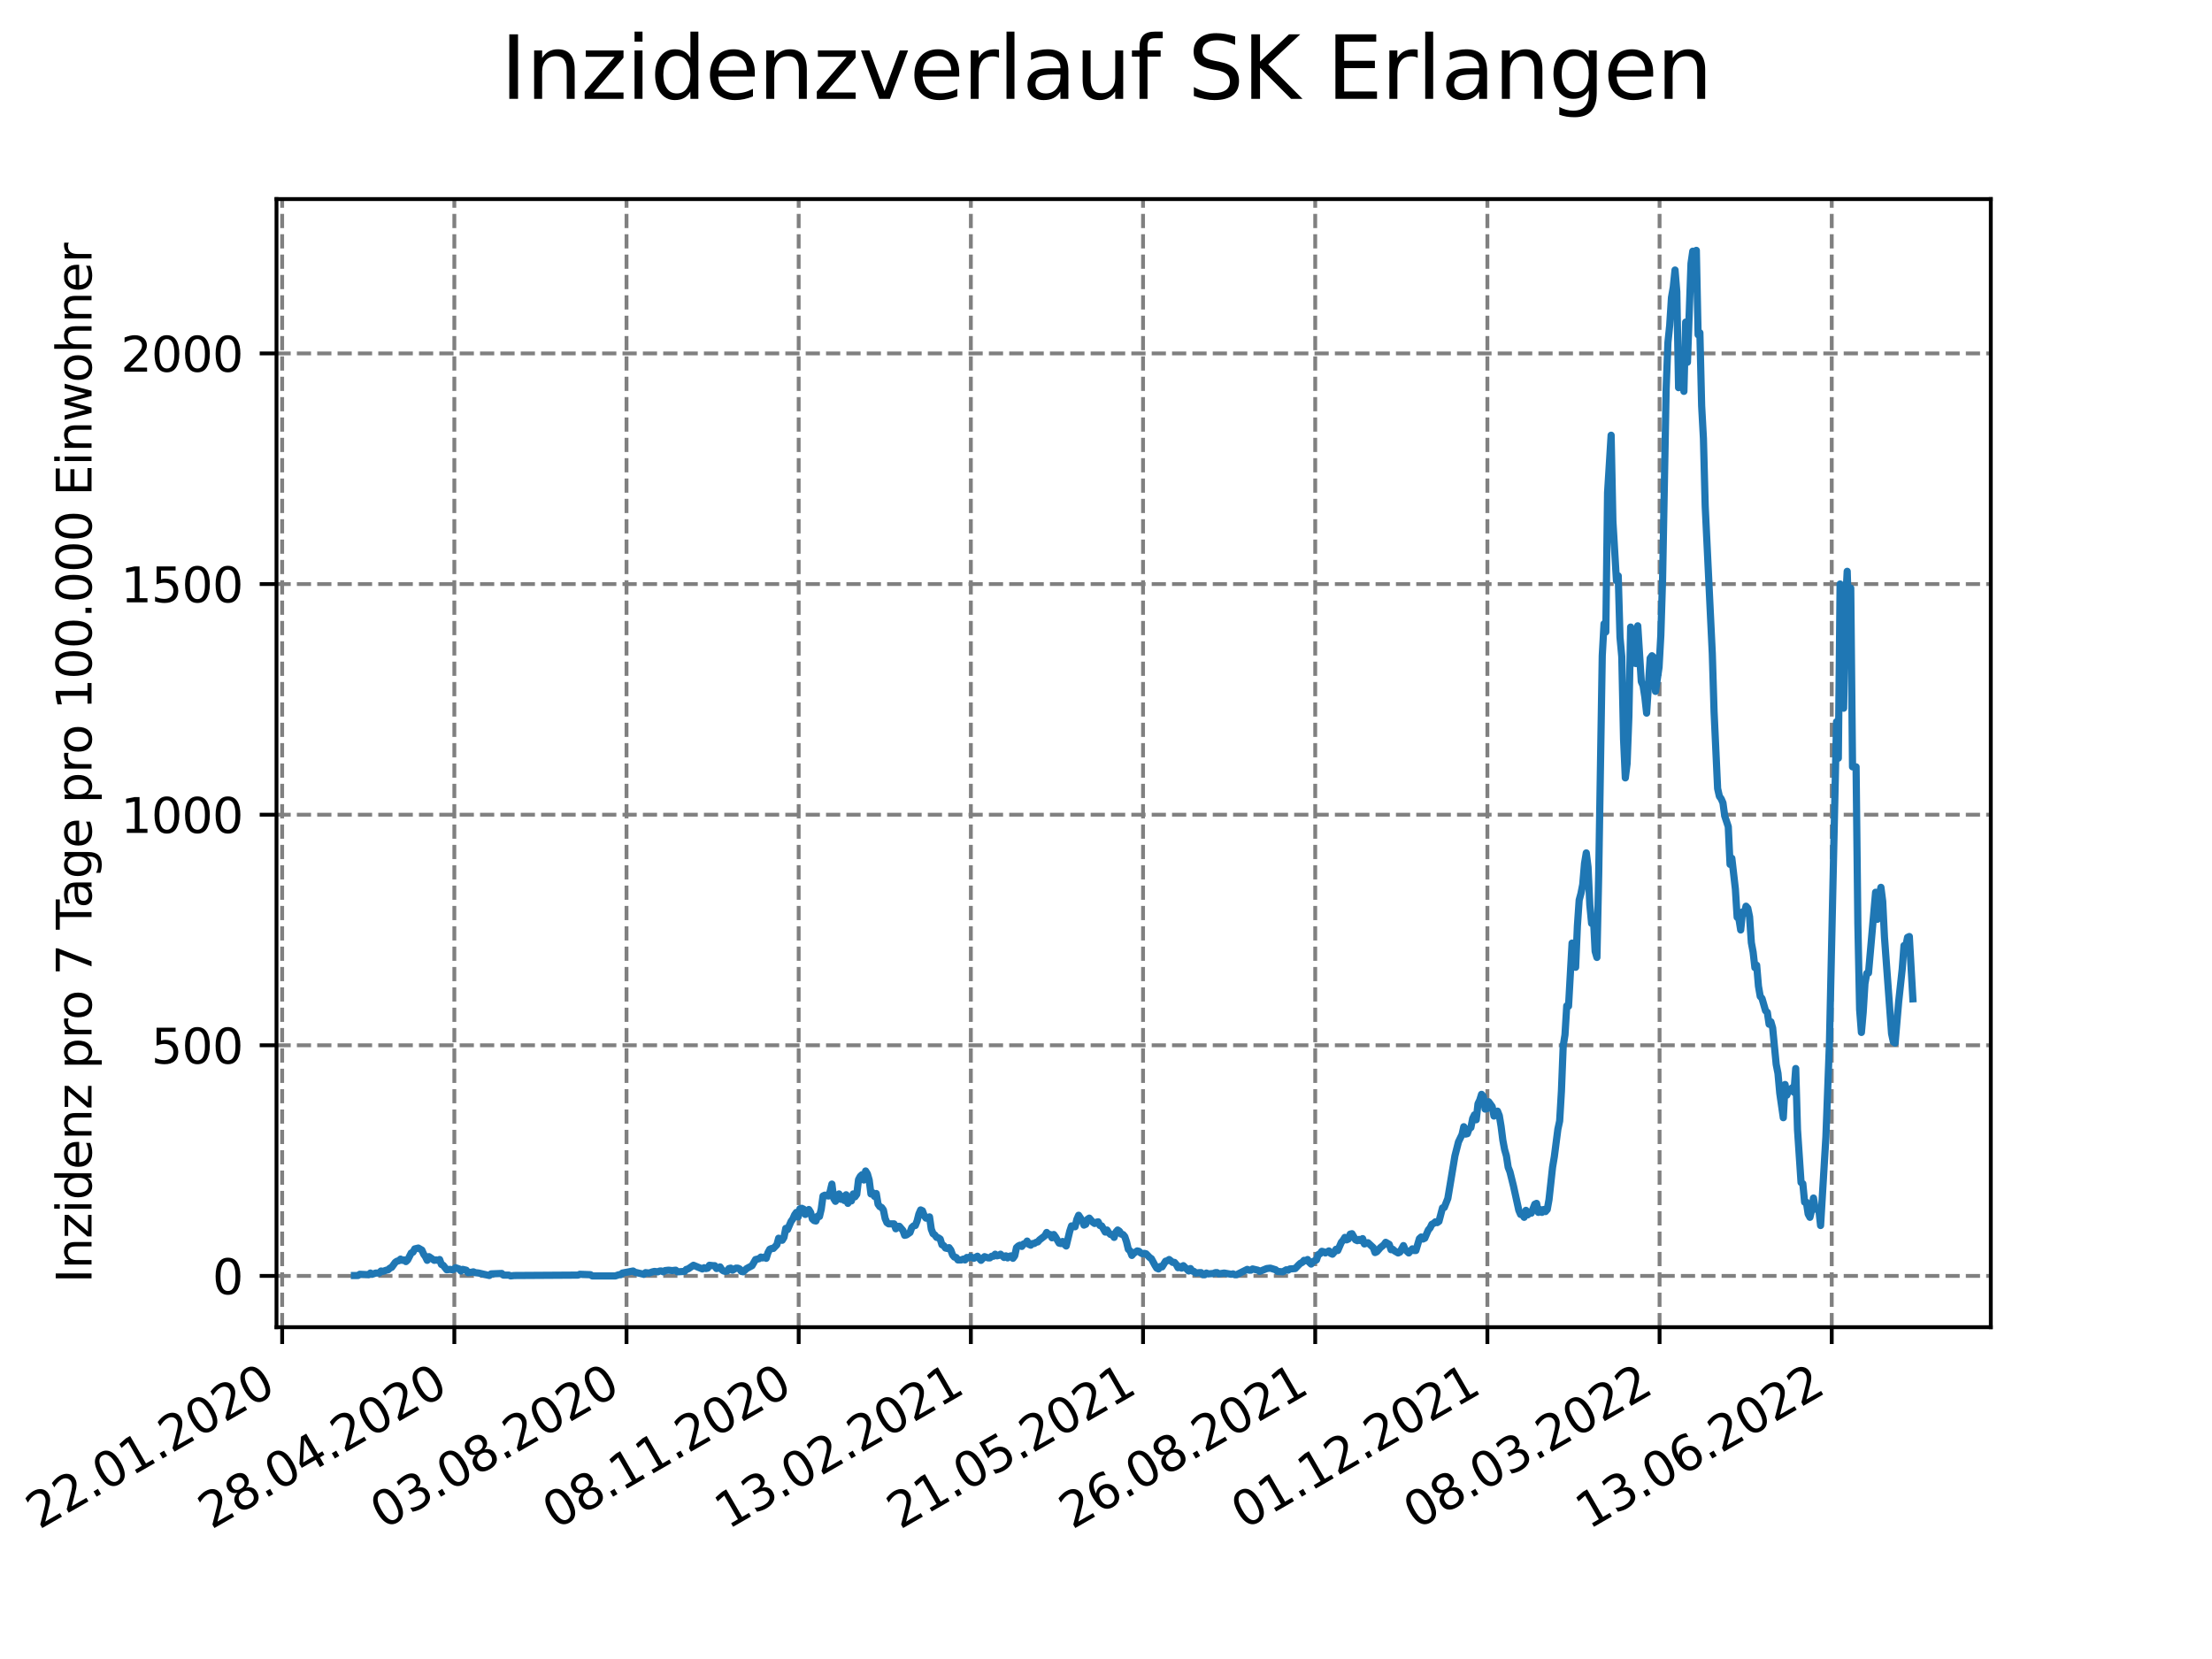 <?xml version="1.0" encoding="utf-8" standalone="no"?>
<!DOCTYPE svg PUBLIC "-//W3C//DTD SVG 1.1//EN"
  "http://www.w3.org/Graphics/SVG/1.1/DTD/svg11.dtd">
<svg xmlns:xlink="http://www.w3.org/1999/xlink" width="460.8pt" height="345.6pt" viewBox="0 0 460.8 345.6" xmlns="http://www.w3.org/2000/svg" version="1.1">
 <defs>
  <style type="text/css">*{stroke-linejoin: round; stroke-linecap: butt}</style>
 </defs>
 <g id="figure_1">
  <g id="patch_1">
   <path d="M 0 345.6 
L 460.8 345.6 
L 460.8 0 
L 0 0 
z
" style="fill: #ffffff"/>
  </g>
  <g id="axes_1">
   <g id="patch_2">
    <path d="M 57.6 276.48 
L 414.72 276.48 
L 414.72 41.472 
L 57.6 41.472 
z
" style="fill: #ffffff"/>
   </g>
   <g id="matplotlib.axis_1">
    <g id="xtick_1">
     <g id="line2d_1">
      <path d="M 58.78 276.48 
L 58.78 41.472 
" clip-path="url(#p1ac7fbbde4)" style="fill: none; stroke-dasharray: 2.96,1.28; stroke-dashoffset: 0; stroke: #808080; stroke-width: 0.8"/>
     </g>
     <g id="line2d_2">
      <defs>
       <path id="m19ab9cabad" d="M 0 0 
L 0 3.5 
" style="stroke: #000000; stroke-width: 0.8"/>
      </defs>
      <g>
       <use xlink:href="#m19ab9cabad" x="58.78" y="276.48" style="stroke: #000000; stroke-width: 0.8"/>
      </g>
     </g>
     <g id="text_1">
      <!-- 22.01.2020 -->
      <g transform="translate(8.155 318.689)rotate(-30)scale(0.1 -0.1)">
       <defs>
        <path id="DejaVuSans-32" d="M 1228 531 
L 3431 531 
L 3431 0 
L 469 0 
L 469 531 
Q 828 903 1448 1529 
Q 2069 2156 2228 2338 
Q 2531 2678 2651 2914 
Q 2772 3150 2772 3378 
Q 2772 3750 2511 3984 
Q 2250 4219 1831 4219 
Q 1534 4219 1204 4116 
Q 875 4013 500 3803 
L 500 4441 
Q 881 4594 1212 4672 
Q 1544 4750 1819 4750 
Q 2544 4750 2975 4387 
Q 3406 4025 3406 3419 
Q 3406 3131 3298 2873 
Q 3191 2616 2906 2266 
Q 2828 2175 2409 1742 
Q 1991 1309 1228 531 
z
" transform="scale(0.016)"/>
        <path id="DejaVuSans-2e" d="M 684 794 
L 1344 794 
L 1344 0 
L 684 0 
L 684 794 
z
" transform="scale(0.016)"/>
        <path id="DejaVuSans-30" d="M 2034 4250 
Q 1547 4250 1301 3770 
Q 1056 3291 1056 2328 
Q 1056 1369 1301 889 
Q 1547 409 2034 409 
Q 2525 409 2770 889 
Q 3016 1369 3016 2328 
Q 3016 3291 2770 3770 
Q 2525 4250 2034 4250 
z
M 2034 4750 
Q 2819 4750 3233 4129 
Q 3647 3509 3647 2328 
Q 3647 1150 3233 529 
Q 2819 -91 2034 -91 
Q 1250 -91 836 529 
Q 422 1150 422 2328 
Q 422 3509 836 4129 
Q 1250 4750 2034 4750 
z
" transform="scale(0.016)"/>
        <path id="DejaVuSans-31" d="M 794 531 
L 1825 531 
L 1825 4091 
L 703 3866 
L 703 4441 
L 1819 4666 
L 2450 4666 
L 2450 531 
L 3481 531 
L 3481 0 
L 794 0 
L 794 531 
z
" transform="scale(0.016)"/>
       </defs>
       <use xlink:href="#DejaVuSans-32"/>
       <use xlink:href="#DejaVuSans-32" x="63.623"/>
       <use xlink:href="#DejaVuSans-2e" x="127.246"/>
       <use xlink:href="#DejaVuSans-30" x="159.033"/>
       <use xlink:href="#DejaVuSans-31" x="222.656"/>
       <use xlink:href="#DejaVuSans-2e" x="286.279"/>
       <use xlink:href="#DejaVuSans-32" x="318.066"/>
       <use xlink:href="#DejaVuSans-30" x="381.689"/>
       <use xlink:href="#DejaVuSans-32" x="445.312"/>
       <use xlink:href="#DejaVuSans-30" x="508.936"/>
      </g>
     </g>
    </g>
    <g id="xtick_2">
     <g id="line2d_3">
      <path d="M 94.647 276.48 
L 94.647 41.472 
" clip-path="url(#p1ac7fbbde4)" style="fill: none; stroke-dasharray: 2.96,1.28; stroke-dashoffset: 0; stroke: #808080; stroke-width: 0.8"/>
     </g>
     <g id="line2d_4">
      <g>
       <use xlink:href="#m19ab9cabad" x="94.647" y="276.48" style="stroke: #000000; stroke-width: 0.8"/>
      </g>
     </g>
     <g id="text_2">
      <!-- 28.04.2020 -->
      <g transform="translate(44.022 318.689)rotate(-30)scale(0.1 -0.1)">
       <defs>
        <path id="DejaVuSans-38" d="M 2034 2216 
Q 1584 2216 1326 1975 
Q 1069 1734 1069 1313 
Q 1069 891 1326 650 
Q 1584 409 2034 409 
Q 2484 409 2743 651 
Q 3003 894 3003 1313 
Q 3003 1734 2745 1975 
Q 2488 2216 2034 2216 
z
M 1403 2484 
Q 997 2584 770 2862 
Q 544 3141 544 3541 
Q 544 4100 942 4425 
Q 1341 4750 2034 4750 
Q 2731 4750 3128 4425 
Q 3525 4100 3525 3541 
Q 3525 3141 3298 2862 
Q 3072 2584 2669 2484 
Q 3125 2378 3379 2068 
Q 3634 1759 3634 1313 
Q 3634 634 3220 271 
Q 2806 -91 2034 -91 
Q 1263 -91 848 271 
Q 434 634 434 1313 
Q 434 1759 690 2068 
Q 947 2378 1403 2484 
z
M 1172 3481 
Q 1172 3119 1398 2916 
Q 1625 2713 2034 2713 
Q 2441 2713 2670 2916 
Q 2900 3119 2900 3481 
Q 2900 3844 2670 4047 
Q 2441 4250 2034 4250 
Q 1625 4250 1398 4047 
Q 1172 3844 1172 3481 
z
" transform="scale(0.016)"/>
        <path id="DejaVuSans-34" d="M 2419 4116 
L 825 1625 
L 2419 1625 
L 2419 4116 
z
M 2253 4666 
L 3047 4666 
L 3047 1625 
L 3713 1625 
L 3713 1100 
L 3047 1100 
L 3047 0 
L 2419 0 
L 2419 1100 
L 313 1100 
L 313 1709 
L 2253 4666 
z
" transform="scale(0.016)"/>
       </defs>
       <use xlink:href="#DejaVuSans-32"/>
       <use xlink:href="#DejaVuSans-38" x="63.623"/>
       <use xlink:href="#DejaVuSans-2e" x="127.246"/>
       <use xlink:href="#DejaVuSans-30" x="159.033"/>
       <use xlink:href="#DejaVuSans-34" x="222.656"/>
       <use xlink:href="#DejaVuSans-2e" x="286.279"/>
       <use xlink:href="#DejaVuSans-32" x="318.066"/>
       <use xlink:href="#DejaVuSans-30" x="381.689"/>
       <use xlink:href="#DejaVuSans-32" x="445.312"/>
       <use xlink:href="#DejaVuSans-30" x="508.936"/>
      </g>
     </g>
    </g>
    <g id="xtick_3">
     <g id="line2d_5">
      <path d="M 130.515 276.48 
L 130.515 41.472 
" clip-path="url(#p1ac7fbbde4)" style="fill: none; stroke-dasharray: 2.96,1.28; stroke-dashoffset: 0; stroke: #808080; stroke-width: 0.8"/>
     </g>
     <g id="line2d_6">
      <g>
       <use xlink:href="#m19ab9cabad" x="130.515" y="276.48" style="stroke: #000000; stroke-width: 0.8"/>
      </g>
     </g>
     <g id="text_3">
      <!-- 03.08.2020 -->
      <g transform="translate(79.89 318.689)rotate(-30)scale(0.1 -0.1)">
       <defs>
        <path id="DejaVuSans-33" d="M 2597 2516 
Q 3050 2419 3304 2112 
Q 3559 1806 3559 1356 
Q 3559 666 3084 287 
Q 2609 -91 1734 -91 
Q 1441 -91 1130 -33 
Q 819 25 488 141 
L 488 750 
Q 750 597 1062 519 
Q 1375 441 1716 441 
Q 2309 441 2620 675 
Q 2931 909 2931 1356 
Q 2931 1769 2642 2001 
Q 2353 2234 1838 2234 
L 1294 2234 
L 1294 2753 
L 1863 2753 
Q 2328 2753 2575 2939 
Q 2822 3125 2822 3475 
Q 2822 3834 2567 4026 
Q 2313 4219 1838 4219 
Q 1578 4219 1281 4162 
Q 984 4106 628 3988 
L 628 4550 
Q 988 4650 1302 4700 
Q 1616 4750 1894 4750 
Q 2613 4750 3031 4423 
Q 3450 4097 3450 3541 
Q 3450 3153 3228 2886 
Q 3006 2619 2597 2516 
z
" transform="scale(0.016)"/>
       </defs>
       <use xlink:href="#DejaVuSans-30"/>
       <use xlink:href="#DejaVuSans-33" x="63.623"/>
       <use xlink:href="#DejaVuSans-2e" x="127.246"/>
       <use xlink:href="#DejaVuSans-30" x="159.033"/>
       <use xlink:href="#DejaVuSans-38" x="222.656"/>
       <use xlink:href="#DejaVuSans-2e" x="286.279"/>
       <use xlink:href="#DejaVuSans-32" x="318.066"/>
       <use xlink:href="#DejaVuSans-30" x="381.689"/>
       <use xlink:href="#DejaVuSans-32" x="445.312"/>
       <use xlink:href="#DejaVuSans-30" x="508.936"/>
      </g>
     </g>
    </g>
    <g id="xtick_4">
     <g id="line2d_7">
      <path d="M 166.382 276.48 
L 166.382 41.472 
" clip-path="url(#p1ac7fbbde4)" style="fill: none; stroke-dasharray: 2.96,1.28; stroke-dashoffset: 0; stroke: #808080; stroke-width: 0.8"/>
     </g>
     <g id="line2d_8">
      <g>
       <use xlink:href="#m19ab9cabad" x="166.382" y="276.48" style="stroke: #000000; stroke-width: 0.8"/>
      </g>
     </g>
     <g id="text_4">
      <!-- 08.11.2020 -->
      <g transform="translate(115.757 318.689)rotate(-30)scale(0.1 -0.1)">
       <use xlink:href="#DejaVuSans-30"/>
       <use xlink:href="#DejaVuSans-38" x="63.623"/>
       <use xlink:href="#DejaVuSans-2e" x="127.246"/>
       <use xlink:href="#DejaVuSans-31" x="159.033"/>
       <use xlink:href="#DejaVuSans-31" x="222.656"/>
       <use xlink:href="#DejaVuSans-2e" x="286.279"/>
       <use xlink:href="#DejaVuSans-32" x="318.066"/>
       <use xlink:href="#DejaVuSans-30" x="381.689"/>
       <use xlink:href="#DejaVuSans-32" x="445.312"/>
       <use xlink:href="#DejaVuSans-30" x="508.936"/>
      </g>
     </g>
    </g>
    <g id="xtick_5">
     <g id="line2d_9">
      <path d="M 202.249 276.48 
L 202.249 41.472 
" clip-path="url(#p1ac7fbbde4)" style="fill: none; stroke-dasharray: 2.96,1.28; stroke-dashoffset: 0; stroke: #808080; stroke-width: 0.8"/>
     </g>
     <g id="line2d_10">
      <g>
       <use xlink:href="#m19ab9cabad" x="202.249" y="276.48" style="stroke: #000000; stroke-width: 0.8"/>
      </g>
     </g>
     <g id="text_5">
      <!-- 13.02.2021 -->
      <g transform="translate(151.624 318.689)rotate(-30)scale(0.1 -0.1)">
       <use xlink:href="#DejaVuSans-31"/>
       <use xlink:href="#DejaVuSans-33" x="63.623"/>
       <use xlink:href="#DejaVuSans-2e" x="127.246"/>
       <use xlink:href="#DejaVuSans-30" x="159.033"/>
       <use xlink:href="#DejaVuSans-32" x="222.656"/>
       <use xlink:href="#DejaVuSans-2e" x="286.279"/>
       <use xlink:href="#DejaVuSans-32" x="318.066"/>
       <use xlink:href="#DejaVuSans-30" x="381.689"/>
       <use xlink:href="#DejaVuSans-32" x="445.312"/>
       <use xlink:href="#DejaVuSans-31" x="508.936"/>
      </g>
     </g>
    </g>
    <g id="xtick_6">
     <g id="line2d_11">
      <path d="M 238.117 276.48 
L 238.117 41.472 
" clip-path="url(#p1ac7fbbde4)" style="fill: none; stroke-dasharray: 2.96,1.28; stroke-dashoffset: 0; stroke: #808080; stroke-width: 0.8"/>
     </g>
     <g id="line2d_12">
      <g>
       <use xlink:href="#m19ab9cabad" x="238.117" y="276.48" style="stroke: #000000; stroke-width: 0.8"/>
      </g>
     </g>
     <g id="text_6">
      <!-- 21.05.2021 -->
      <g transform="translate(187.491 318.689)rotate(-30)scale(0.1 -0.1)">
       <defs>
        <path id="DejaVuSans-35" d="M 691 4666 
L 3169 4666 
L 3169 4134 
L 1269 4134 
L 1269 2991 
Q 1406 3038 1543 3061 
Q 1681 3084 1819 3084 
Q 2600 3084 3056 2656 
Q 3513 2228 3513 1497 
Q 3513 744 3044 326 
Q 2575 -91 1722 -91 
Q 1428 -91 1123 -41 
Q 819 9 494 109 
L 494 744 
Q 775 591 1075 516 
Q 1375 441 1709 441 
Q 2250 441 2565 725 
Q 2881 1009 2881 1497 
Q 2881 1984 2565 2268 
Q 2250 2553 1709 2553 
Q 1456 2553 1204 2497 
Q 953 2441 691 2322 
L 691 4666 
z
" transform="scale(0.016)"/>
       </defs>
       <use xlink:href="#DejaVuSans-32"/>
       <use xlink:href="#DejaVuSans-31" x="63.623"/>
       <use xlink:href="#DejaVuSans-2e" x="127.246"/>
       <use xlink:href="#DejaVuSans-30" x="159.033"/>
       <use xlink:href="#DejaVuSans-35" x="222.656"/>
       <use xlink:href="#DejaVuSans-2e" x="286.279"/>
       <use xlink:href="#DejaVuSans-32" x="318.066"/>
       <use xlink:href="#DejaVuSans-30" x="381.689"/>
       <use xlink:href="#DejaVuSans-32" x="445.312"/>
       <use xlink:href="#DejaVuSans-31" x="508.936"/>
      </g>
     </g>
    </g>
    <g id="xtick_7">
     <g id="line2d_13">
      <path d="M 273.984 276.48 
L 273.984 41.472 
" clip-path="url(#p1ac7fbbde4)" style="fill: none; stroke-dasharray: 2.96,1.28; stroke-dashoffset: 0; stroke: #808080; stroke-width: 0.8"/>
     </g>
     <g id="line2d_14">
      <g>
       <use xlink:href="#m19ab9cabad" x="273.984" y="276.48" style="stroke: #000000; stroke-width: 0.8"/>
      </g>
     </g>
     <g id="text_7">
      <!-- 26.08.2021 -->
      <g transform="translate(223.359 318.689)rotate(-30)scale(0.1 -0.1)">
       <defs>
        <path id="DejaVuSans-36" d="M 2113 2584 
Q 1688 2584 1439 2293 
Q 1191 2003 1191 1497 
Q 1191 994 1439 701 
Q 1688 409 2113 409 
Q 2538 409 2786 701 
Q 3034 994 3034 1497 
Q 3034 2003 2786 2293 
Q 2538 2584 2113 2584 
z
M 3366 4563 
L 3366 3988 
Q 3128 4100 2886 4159 
Q 2644 4219 2406 4219 
Q 1781 4219 1451 3797 
Q 1122 3375 1075 2522 
Q 1259 2794 1537 2939 
Q 1816 3084 2150 3084 
Q 2853 3084 3261 2657 
Q 3669 2231 3669 1497 
Q 3669 778 3244 343 
Q 2819 -91 2113 -91 
Q 1303 -91 875 529 
Q 447 1150 447 2328 
Q 447 3434 972 4092 
Q 1497 4750 2381 4750 
Q 2619 4750 2861 4703 
Q 3103 4656 3366 4563 
z
" transform="scale(0.016)"/>
       </defs>
       <use xlink:href="#DejaVuSans-32"/>
       <use xlink:href="#DejaVuSans-36" x="63.623"/>
       <use xlink:href="#DejaVuSans-2e" x="127.246"/>
       <use xlink:href="#DejaVuSans-30" x="159.033"/>
       <use xlink:href="#DejaVuSans-38" x="222.656"/>
       <use xlink:href="#DejaVuSans-2e" x="286.279"/>
       <use xlink:href="#DejaVuSans-32" x="318.066"/>
       <use xlink:href="#DejaVuSans-30" x="381.689"/>
       <use xlink:href="#DejaVuSans-32" x="445.312"/>
       <use xlink:href="#DejaVuSans-31" x="508.936"/>
      </g>
     </g>
    </g>
    <g id="xtick_8">
     <g id="line2d_15">
      <path d="M 309.851 276.48 
L 309.851 41.472 
" clip-path="url(#p1ac7fbbde4)" style="fill: none; stroke-dasharray: 2.96,1.28; stroke-dashoffset: 0; stroke: #808080; stroke-width: 0.8"/>
     </g>
     <g id="line2d_16">
      <g>
       <use xlink:href="#m19ab9cabad" x="309.851" y="276.48" style="stroke: #000000; stroke-width: 0.8"/>
      </g>
     </g>
     <g id="text_8">
      <!-- 01.12.2021 -->
      <g transform="translate(259.226 318.689)rotate(-30)scale(0.1 -0.1)">
       <use xlink:href="#DejaVuSans-30"/>
       <use xlink:href="#DejaVuSans-31" x="63.623"/>
       <use xlink:href="#DejaVuSans-2e" x="127.246"/>
       <use xlink:href="#DejaVuSans-31" x="159.033"/>
       <use xlink:href="#DejaVuSans-32" x="222.656"/>
       <use xlink:href="#DejaVuSans-2e" x="286.279"/>
       <use xlink:href="#DejaVuSans-32" x="318.066"/>
       <use xlink:href="#DejaVuSans-30" x="381.689"/>
       <use xlink:href="#DejaVuSans-32" x="445.312"/>
       <use xlink:href="#DejaVuSans-31" x="508.936"/>
      </g>
     </g>
    </g>
    <g id="xtick_9">
     <g id="line2d_17">
      <path d="M 345.719 276.48 
L 345.719 41.472 
" clip-path="url(#p1ac7fbbde4)" style="fill: none; stroke-dasharray: 2.96,1.28; stroke-dashoffset: 0; stroke: #808080; stroke-width: 0.8"/>
     </g>
     <g id="line2d_18">
      <g>
       <use xlink:href="#m19ab9cabad" x="345.719" y="276.48" style="stroke: #000000; stroke-width: 0.8"/>
      </g>
     </g>
     <g id="text_9">
      <!-- 08.03.2022 -->
      <g transform="translate(295.093 318.689)rotate(-30)scale(0.1 -0.1)">
       <use xlink:href="#DejaVuSans-30"/>
       <use xlink:href="#DejaVuSans-38" x="63.623"/>
       <use xlink:href="#DejaVuSans-2e" x="127.246"/>
       <use xlink:href="#DejaVuSans-30" x="159.033"/>
       <use xlink:href="#DejaVuSans-33" x="222.656"/>
       <use xlink:href="#DejaVuSans-2e" x="286.279"/>
       <use xlink:href="#DejaVuSans-32" x="318.066"/>
       <use xlink:href="#DejaVuSans-30" x="381.689"/>
       <use xlink:href="#DejaVuSans-32" x="445.312"/>
       <use xlink:href="#DejaVuSans-32" x="508.936"/>
      </g>
     </g>
    </g>
    <g id="xtick_10">
     <g id="line2d_19">
      <path d="M 381.586 276.48 
L 381.586 41.472 
" clip-path="url(#p1ac7fbbde4)" style="fill: none; stroke-dasharray: 2.96,1.28; stroke-dashoffset: 0; stroke: #808080; stroke-width: 0.8"/>
     </g>
     <g id="line2d_20">
      <g>
       <use xlink:href="#m19ab9cabad" x="381.586" y="276.48" style="stroke: #000000; stroke-width: 0.8"/>
      </g>
     </g>
     <g id="text_10">
      <!-- 13.06.2022 -->
      <g transform="translate(330.961 318.689)rotate(-30)scale(0.1 -0.1)">
       <use xlink:href="#DejaVuSans-31"/>
       <use xlink:href="#DejaVuSans-33" x="63.623"/>
       <use xlink:href="#DejaVuSans-2e" x="127.246"/>
       <use xlink:href="#DejaVuSans-30" x="159.033"/>
       <use xlink:href="#DejaVuSans-36" x="222.656"/>
       <use xlink:href="#DejaVuSans-2e" x="286.279"/>
       <use xlink:href="#DejaVuSans-32" x="318.066"/>
       <use xlink:href="#DejaVuSans-30" x="381.689"/>
       <use xlink:href="#DejaVuSans-32" x="445.312"/>
       <use xlink:href="#DejaVuSans-32" x="508.936"/>
      </g>
     </g>
    </g>
   </g>
   <g id="matplotlib.axis_2">
    <g id="ytick_1">
     <g id="line2d_21">
      <path d="M 57.6 265.798 
L 414.72 265.798 
" clip-path="url(#p1ac7fbbde4)" style="fill: none; stroke-dasharray: 2.96,1.28; stroke-dashoffset: 0; stroke: #808080; stroke-width: 0.8"/>
     </g>
     <g id="line2d_22">
      <defs>
       <path id="m619afc8284" d="M 0 0 
L -3.5 0 
" style="stroke: #000000; stroke-width: 0.8"/>
      </defs>
      <g>
       <use xlink:href="#m619afc8284" x="57.6" y="265.798" style="stroke: #000000; stroke-width: 0.8"/>
      </g>
     </g>
     <g id="text_11">
      <!-- 0 -->
      <g transform="translate(44.237 269.597)scale(0.1 -0.1)">
       <use xlink:href="#DejaVuSans-30"/>
      </g>
     </g>
    </g>
    <g id="ytick_2">
     <g id="line2d_23">
      <path d="M 57.6 217.754 
L 414.72 217.754 
" clip-path="url(#p1ac7fbbde4)" style="fill: none; stroke-dasharray: 2.96,1.28; stroke-dashoffset: 0; stroke: #808080; stroke-width: 0.8"/>
     </g>
     <g id="line2d_24">
      <g>
       <use xlink:href="#m619afc8284" x="57.6" y="217.754" style="stroke: #000000; stroke-width: 0.8"/>
      </g>
     </g>
     <g id="text_12">
      <!-- 500 -->
      <g transform="translate(31.512 221.554)scale(0.1 -0.1)">
       <use xlink:href="#DejaVuSans-35"/>
       <use xlink:href="#DejaVuSans-30" x="63.623"/>
       <use xlink:href="#DejaVuSans-30" x="127.246"/>
      </g>
     </g>
    </g>
    <g id="ytick_3">
     <g id="line2d_25">
      <path d="M 57.6 169.711 
L 414.72 169.711 
" clip-path="url(#p1ac7fbbde4)" style="fill: none; stroke-dasharray: 2.96,1.28; stroke-dashoffset: 0; stroke: #808080; stroke-width: 0.8"/>
     </g>
     <g id="line2d_26">
      <g>
       <use xlink:href="#m619afc8284" x="57.6" y="169.711" style="stroke: #000000; stroke-width: 0.8"/>
      </g>
     </g>
     <g id="text_13">
      <!-- 1000 -->
      <g transform="translate(25.15 173.51)scale(0.1 -0.1)">
       <use xlink:href="#DejaVuSans-31"/>
       <use xlink:href="#DejaVuSans-30" x="63.623"/>
       <use xlink:href="#DejaVuSans-30" x="127.246"/>
       <use xlink:href="#DejaVuSans-30" x="190.869"/>
      </g>
     </g>
    </g>
    <g id="ytick_4">
     <g id="line2d_27">
      <path d="M 57.6 121.668 
L 414.72 121.668 
" clip-path="url(#p1ac7fbbde4)" style="fill: none; stroke-dasharray: 2.96,1.28; stroke-dashoffset: 0; stroke: #808080; stroke-width: 0.8"/>
     </g>
     <g id="line2d_28">
      <g>
       <use xlink:href="#m619afc8284" x="57.6" y="121.668" style="stroke: #000000; stroke-width: 0.8"/>
      </g>
     </g>
     <g id="text_14">
      <!-- 1500 -->
      <g transform="translate(25.15 125.467)scale(0.1 -0.1)">
       <use xlink:href="#DejaVuSans-31"/>
       <use xlink:href="#DejaVuSans-35" x="63.623"/>
       <use xlink:href="#DejaVuSans-30" x="127.246"/>
       <use xlink:href="#DejaVuSans-30" x="190.869"/>
      </g>
     </g>
    </g>
    <g id="ytick_5">
     <g id="line2d_29">
      <path d="M 57.6 73.624 
L 414.72 73.624 
" clip-path="url(#p1ac7fbbde4)" style="fill: none; stroke-dasharray: 2.96,1.28; stroke-dashoffset: 0; stroke: #808080; stroke-width: 0.8"/>
     </g>
     <g id="line2d_30">
      <g>
       <use xlink:href="#m619afc8284" x="57.6" y="73.624" style="stroke: #000000; stroke-width: 0.8"/>
      </g>
     </g>
     <g id="text_15">
      <!-- 2000 -->
      <g transform="translate(25.15 77.424)scale(0.1 -0.1)">
       <use xlink:href="#DejaVuSans-32"/>
       <use xlink:href="#DejaVuSans-30" x="63.623"/>
       <use xlink:href="#DejaVuSans-30" x="127.246"/>
       <use xlink:href="#DejaVuSans-30" x="190.869"/>
      </g>
     </g>
    </g>
    <g id="text_16">
     <!-- Inzidenz pro 7 Tage pro 100.000 Einwohner -->
     <g transform="translate(19.07 267.301)rotate(-90)scale(0.1 -0.1)">
      <defs>
       <path id="DejaVuSans-49" d="M 628 4666 
L 1259 4666 
L 1259 0 
L 628 0 
L 628 4666 
z
" transform="scale(0.016)"/>
       <path id="DejaVuSans-6e" d="M 3513 2113 
L 3513 0 
L 2938 0 
L 2938 2094 
Q 2938 2591 2744 2837 
Q 2550 3084 2163 3084 
Q 1697 3084 1428 2787 
Q 1159 2491 1159 1978 
L 1159 0 
L 581 0 
L 581 3500 
L 1159 3500 
L 1159 2956 
Q 1366 3272 1645 3428 
Q 1925 3584 2291 3584 
Q 2894 3584 3203 3211 
Q 3513 2838 3513 2113 
z
" transform="scale(0.016)"/>
       <path id="DejaVuSans-7a" d="M 353 3500 
L 3084 3500 
L 3084 2975 
L 922 459 
L 3084 459 
L 3084 0 
L 275 0 
L 275 525 
L 2438 3041 
L 353 3041 
L 353 3500 
z
" transform="scale(0.016)"/>
       <path id="DejaVuSans-69" d="M 603 3500 
L 1178 3500 
L 1178 0 
L 603 0 
L 603 3500 
z
M 603 4863 
L 1178 4863 
L 1178 4134 
L 603 4134 
L 603 4863 
z
" transform="scale(0.016)"/>
       <path id="DejaVuSans-64" d="M 2906 2969 
L 2906 4863 
L 3481 4863 
L 3481 0 
L 2906 0 
L 2906 525 
Q 2725 213 2448 61 
Q 2172 -91 1784 -91 
Q 1150 -91 751 415 
Q 353 922 353 1747 
Q 353 2572 751 3078 
Q 1150 3584 1784 3584 
Q 2172 3584 2448 3432 
Q 2725 3281 2906 2969 
z
M 947 1747 
Q 947 1113 1208 752 
Q 1469 391 1925 391 
Q 2381 391 2643 752 
Q 2906 1113 2906 1747 
Q 2906 2381 2643 2742 
Q 2381 3103 1925 3103 
Q 1469 3103 1208 2742 
Q 947 2381 947 1747 
z
" transform="scale(0.016)"/>
       <path id="DejaVuSans-65" d="M 3597 1894 
L 3597 1613 
L 953 1613 
Q 991 1019 1311 708 
Q 1631 397 2203 397 
Q 2534 397 2845 478 
Q 3156 559 3463 722 
L 3463 178 
Q 3153 47 2828 -22 
Q 2503 -91 2169 -91 
Q 1331 -91 842 396 
Q 353 884 353 1716 
Q 353 2575 817 3079 
Q 1281 3584 2069 3584 
Q 2775 3584 3186 3129 
Q 3597 2675 3597 1894 
z
M 3022 2063 
Q 3016 2534 2758 2815 
Q 2500 3097 2075 3097 
Q 1594 3097 1305 2825 
Q 1016 2553 972 2059 
L 3022 2063 
z
" transform="scale(0.016)"/>
       <path id="DejaVuSans-20" transform="scale(0.016)"/>
       <path id="DejaVuSans-70" d="M 1159 525 
L 1159 -1331 
L 581 -1331 
L 581 3500 
L 1159 3500 
L 1159 2969 
Q 1341 3281 1617 3432 
Q 1894 3584 2278 3584 
Q 2916 3584 3314 3078 
Q 3713 2572 3713 1747 
Q 3713 922 3314 415 
Q 2916 -91 2278 -91 
Q 1894 -91 1617 61 
Q 1341 213 1159 525 
z
M 3116 1747 
Q 3116 2381 2855 2742 
Q 2594 3103 2138 3103 
Q 1681 3103 1420 2742 
Q 1159 2381 1159 1747 
Q 1159 1113 1420 752 
Q 1681 391 2138 391 
Q 2594 391 2855 752 
Q 3116 1113 3116 1747 
z
" transform="scale(0.016)"/>
       <path id="DejaVuSans-72" d="M 2631 2963 
Q 2534 3019 2420 3045 
Q 2306 3072 2169 3072 
Q 1681 3072 1420 2755 
Q 1159 2438 1159 1844 
L 1159 0 
L 581 0 
L 581 3500 
L 1159 3500 
L 1159 2956 
Q 1341 3275 1631 3429 
Q 1922 3584 2338 3584 
Q 2397 3584 2469 3576 
Q 2541 3569 2628 3553 
L 2631 2963 
z
" transform="scale(0.016)"/>
       <path id="DejaVuSans-6f" d="M 1959 3097 
Q 1497 3097 1228 2736 
Q 959 2375 959 1747 
Q 959 1119 1226 758 
Q 1494 397 1959 397 
Q 2419 397 2687 759 
Q 2956 1122 2956 1747 
Q 2956 2369 2687 2733 
Q 2419 3097 1959 3097 
z
M 1959 3584 
Q 2709 3584 3137 3096 
Q 3566 2609 3566 1747 
Q 3566 888 3137 398 
Q 2709 -91 1959 -91 
Q 1206 -91 779 398 
Q 353 888 353 1747 
Q 353 2609 779 3096 
Q 1206 3584 1959 3584 
z
" transform="scale(0.016)"/>
       <path id="DejaVuSans-37" d="M 525 4666 
L 3525 4666 
L 3525 4397 
L 1831 0 
L 1172 0 
L 2766 4134 
L 525 4134 
L 525 4666 
z
" transform="scale(0.016)"/>
       <path id="DejaVuSans-54" d="M -19 4666 
L 3928 4666 
L 3928 4134 
L 2272 4134 
L 2272 0 
L 1638 0 
L 1638 4134 
L -19 4134 
L -19 4666 
z
" transform="scale(0.016)"/>
       <path id="DejaVuSans-61" d="M 2194 1759 
Q 1497 1759 1228 1600 
Q 959 1441 959 1056 
Q 959 750 1161 570 
Q 1363 391 1709 391 
Q 2188 391 2477 730 
Q 2766 1069 2766 1631 
L 2766 1759 
L 2194 1759 
z
M 3341 1997 
L 3341 0 
L 2766 0 
L 2766 531 
Q 2569 213 2275 61 
Q 1981 -91 1556 -91 
Q 1019 -91 701 211 
Q 384 513 384 1019 
Q 384 1609 779 1909 
Q 1175 2209 1959 2209 
L 2766 2209 
L 2766 2266 
Q 2766 2663 2505 2880 
Q 2244 3097 1772 3097 
Q 1472 3097 1187 3025 
Q 903 2953 641 2809 
L 641 3341 
Q 956 3463 1253 3523 
Q 1550 3584 1831 3584 
Q 2591 3584 2966 3190 
Q 3341 2797 3341 1997 
z
" transform="scale(0.016)"/>
       <path id="DejaVuSans-67" d="M 2906 1791 
Q 2906 2416 2648 2759 
Q 2391 3103 1925 3103 
Q 1463 3103 1205 2759 
Q 947 2416 947 1791 
Q 947 1169 1205 825 
Q 1463 481 1925 481 
Q 2391 481 2648 825 
Q 2906 1169 2906 1791 
z
M 3481 434 
Q 3481 -459 3084 -895 
Q 2688 -1331 1869 -1331 
Q 1566 -1331 1297 -1286 
Q 1028 -1241 775 -1147 
L 775 -588 
Q 1028 -725 1275 -790 
Q 1522 -856 1778 -856 
Q 2344 -856 2625 -561 
Q 2906 -266 2906 331 
L 2906 616 
Q 2728 306 2450 153 
Q 2172 0 1784 0 
Q 1141 0 747 490 
Q 353 981 353 1791 
Q 353 2603 747 3093 
Q 1141 3584 1784 3584 
Q 2172 3584 2450 3431 
Q 2728 3278 2906 2969 
L 2906 3500 
L 3481 3500 
L 3481 434 
z
" transform="scale(0.016)"/>
       <path id="DejaVuSans-45" d="M 628 4666 
L 3578 4666 
L 3578 4134 
L 1259 4134 
L 1259 2753 
L 3481 2753 
L 3481 2222 
L 1259 2222 
L 1259 531 
L 3634 531 
L 3634 0 
L 628 0 
L 628 4666 
z
" transform="scale(0.016)"/>
       <path id="DejaVuSans-77" d="M 269 3500 
L 844 3500 
L 1563 769 
L 2278 3500 
L 2956 3500 
L 3675 769 
L 4391 3500 
L 4966 3500 
L 4050 0 
L 3372 0 
L 2619 2869 
L 1863 0 
L 1184 0 
L 269 3500 
z
" transform="scale(0.016)"/>
       <path id="DejaVuSans-68" d="M 3513 2113 
L 3513 0 
L 2938 0 
L 2938 2094 
Q 2938 2591 2744 2837 
Q 2550 3084 2163 3084 
Q 1697 3084 1428 2787 
Q 1159 2491 1159 1978 
L 1159 0 
L 581 0 
L 581 4863 
L 1159 4863 
L 1159 2956 
Q 1366 3272 1645 3428 
Q 1925 3584 2291 3584 
Q 2894 3584 3203 3211 
Q 3513 2838 3513 2113 
z
" transform="scale(0.016)"/>
      </defs>
      <use xlink:href="#DejaVuSans-49"/>
      <use xlink:href="#DejaVuSans-6e" x="29.492"/>
      <use xlink:href="#DejaVuSans-7a" x="92.871"/>
      <use xlink:href="#DejaVuSans-69" x="145.361"/>
      <use xlink:href="#DejaVuSans-64" x="173.145"/>
      <use xlink:href="#DejaVuSans-65" x="236.621"/>
      <use xlink:href="#DejaVuSans-6e" x="298.145"/>
      <use xlink:href="#DejaVuSans-7a" x="361.523"/>
      <use xlink:href="#DejaVuSans-20" x="414.014"/>
      <use xlink:href="#DejaVuSans-70" x="445.801"/>
      <use xlink:href="#DejaVuSans-72" x="509.277"/>
      <use xlink:href="#DejaVuSans-6f" x="548.141"/>
      <use xlink:href="#DejaVuSans-20" x="609.322"/>
      <use xlink:href="#DejaVuSans-37" x="641.109"/>
      <use xlink:href="#DejaVuSans-20" x="704.732"/>
      <use xlink:href="#DejaVuSans-54" x="736.52"/>
      <use xlink:href="#DejaVuSans-61" x="781.104"/>
      <use xlink:href="#DejaVuSans-67" x="842.383"/>
      <use xlink:href="#DejaVuSans-65" x="905.859"/>
      <use xlink:href="#DejaVuSans-20" x="967.383"/>
      <use xlink:href="#DejaVuSans-70" x="999.17"/>
      <use xlink:href="#DejaVuSans-72" x="1062.646"/>
      <use xlink:href="#DejaVuSans-6f" x="1101.51"/>
      <use xlink:href="#DejaVuSans-20" x="1162.691"/>
      <use xlink:href="#DejaVuSans-31" x="1194.479"/>
      <use xlink:href="#DejaVuSans-30" x="1258.102"/>
      <use xlink:href="#DejaVuSans-30" x="1321.725"/>
      <use xlink:href="#DejaVuSans-2e" x="1385.348"/>
      <use xlink:href="#DejaVuSans-30" x="1417.135"/>
      <use xlink:href="#DejaVuSans-30" x="1480.758"/>
      <use xlink:href="#DejaVuSans-30" x="1544.381"/>
      <use xlink:href="#DejaVuSans-20" x="1608.004"/>
      <use xlink:href="#DejaVuSans-45" x="1639.791"/>
      <use xlink:href="#DejaVuSans-69" x="1702.975"/>
      <use xlink:href="#DejaVuSans-6e" x="1730.758"/>
      <use xlink:href="#DejaVuSans-77" x="1794.137"/>
      <use xlink:href="#DejaVuSans-6f" x="1875.924"/>
      <use xlink:href="#DejaVuSans-68" x="1937.105"/>
      <use xlink:href="#DejaVuSans-6e" x="2000.484"/>
      <use xlink:href="#DejaVuSans-65" x="2063.863"/>
      <use xlink:href="#DejaVuSans-72" x="2125.387"/>
     </g>
    </g>
   </g>
   <g id="line2d_31">
    <path d="M 73.833 265.712 
L 74.572 265.712 
L 74.942 265.456 
L 76.791 265.542 
L 77.161 265.2 
L 77.53 265.456 
L 78.27 265.2 
L 79.009 265.2 
L 79.379 264.773 
L 79.749 264.859 
L 80.489 264.602 
L 80.858 264.517 
L 81.228 264.175 
L 81.598 264.005 
L 82.337 262.98 
L 82.707 262.724 
L 83.077 262.638 
L 83.447 262.297 
L 83.816 262.553 
L 84.186 262.468 
L 84.556 262.809 
L 84.926 262.468 
L 85.665 261.016 
L 86.035 260.845 
L 86.405 260.162 
L 87.144 259.991 
L 87.884 260.418 
L 88.254 261.272 
L 88.623 261.785 
L 88.993 262.553 
L 89.363 261.785 
L 90.472 262.553 
L 90.842 262.468 
L 91.212 262.553 
L 91.581 262.382 
L 91.951 263.407 
L 92.321 263.578 
L 93.061 264.517 
L 93.8 264.432 
L 94.17 264.517 
L 94.54 264.432 
L 94.909 264.09 
L 95.649 264.346 
L 96.019 264.773 
L 96.388 264.432 
L 97.128 264.602 
L 97.498 265.115 
L 98.237 265.029 
L 98.607 264.944 
L 98.977 265.115 
L 99.716 265.2 
L 101.935 265.712 
L 102.305 265.371 
L 104.523 265.285 
L 104.893 265.627 
L 106.002 265.627 
L 106.372 265.798 
L 107.112 265.712 
L 120.423 265.627 
L 120.793 265.456 
L 123.012 265.542 
L 123.381 265.798 
L 128.188 265.798 
L 128.928 265.542 
L 129.298 265.542 
L 129.667 265.2 
L 131.886 264.773 
L 132.256 265.029 
L 134.105 265.456 
L 134.474 265.115 
L 135.214 265.2 
L 135.953 264.944 
L 136.323 264.859 
L 137.063 264.944 
L 137.432 264.773 
L 137.802 264.773 
L 138.172 264.944 
L 138.542 264.688 
L 139.281 264.602 
L 140.021 264.688 
L 140.76 264.602 
L 141.13 264.944 
L 142.609 264.859 
L 142.979 264.432 
L 143.349 264.346 
L 144.458 263.578 
L 146.307 264.346 
L 146.677 264.09 
L 147.046 264.261 
L 147.416 264.175 
L 147.786 263.578 
L 148.525 263.663 
L 148.895 263.663 
L 149.265 264.261 
L 149.635 264.175 
L 150.005 263.919 
L 150.374 264.517 
L 150.744 264.773 
L 151.114 264.859 
L 151.484 264.773 
L 151.853 264.261 
L 152.223 264.175 
L 152.593 264.602 
L 153.332 264.175 
L 153.702 264.175 
L 154.072 264.346 
L 154.442 264.859 
L 154.811 264.944 
L 155.551 264.261 
L 156.66 263.663 
L 157.4 262.382 
L 158.139 262.211 
L 158.509 261.87 
L 158.879 262.041 
L 159.249 261.87 
L 159.618 262.126 
L 159.988 260.931 
L 160.358 260.248 
L 160.728 260.077 
L 161.098 260.077 
L 161.837 259.308 
L 162.207 257.942 
L 162.577 258.284 
L 162.946 258.369 
L 163.316 257.771 
L 163.686 255.893 
L 164.056 256.149 
L 164.795 254.441 
L 165.165 253.929 
L 165.535 253.075 
L 165.904 252.563 
L 166.274 253.502 
L 166.644 251.794 
L 167.014 251.709 
L 167.384 251.879 
L 167.753 252.989 
L 168.123 252.563 
L 168.493 251.965 
L 168.863 252.563 
L 169.232 253.929 
L 169.602 254.27 
L 169.972 254.356 
L 170.342 253.331 
L 170.711 253.416 
L 171.081 251.879 
L 171.451 249.147 
L 171.821 248.976 
L 172.56 249.147 
L 172.93 248.208 
L 173.3 246.671 
L 173.67 249.659 
L 174.039 250.257 
L 174.409 249.659 
L 174.779 248.72 
L 175.149 249.83 
L 175.518 249.232 
L 175.888 250.086 
L 176.258 248.891 
L 176.628 250.684 
L 176.997 250.001 
L 177.367 250.172 
L 177.737 248.72 
L 178.107 249.318 
L 178.477 248.805 
L 178.846 245.731 
L 179.216 245.048 
L 179.586 244.707 
L 179.956 245.817 
L 180.325 243.938 
L 180.695 244.536 
L 181.065 245.817 
L 181.435 248.72 
L 181.804 248.464 
L 182.174 249.232 
L 182.544 248.635 
L 182.914 250.855 
L 183.283 251.367 
L 183.653 251.538 
L 184.023 252.05 
L 184.393 253.843 
L 184.763 254.697 
L 185.132 254.953 
L 186.242 254.953 
L 186.611 255.978 
L 186.981 255.466 
L 187.351 255.466 
L 188.09 256.32 
L 188.46 257.344 
L 188.83 257.259 
L 189.569 256.747 
L 189.939 255.722 
L 190.309 255.38 
L 190.679 255.295 
L 191.049 254.356 
L 191.418 252.904 
L 191.788 252.05 
L 192.158 252.221 
L 192.528 253.246 
L 192.897 253.758 
L 193.637 253.502 
L 194.007 256.063 
L 194.376 257.003 
L 194.746 257.259 
L 195.116 257.771 
L 195.486 257.857 
L 195.856 258.113 
L 196.225 259.308 
L 196.595 259.479 
L 196.965 259.991 
L 197.335 260.077 
L 197.704 259.906 
L 198.074 260.418 
L 198.444 261.443 
L 198.814 261.87 
L 199.183 261.955 
L 199.553 262.468 
L 200.293 262.468 
L 200.662 262.297 
L 201.032 262.468 
L 201.402 261.955 
L 201.772 262.041 
L 202.142 261.785 
L 202.881 262.126 
L 203.621 261.699 
L 204.36 262.553 
L 205.1 261.785 
L 205.839 262.041 
L 206.209 262.041 
L 206.579 261.699 
L 206.948 261.699 
L 207.318 261.272 
L 207.688 261.614 
L 208.058 261.528 
L 208.428 261.272 
L 209.167 261.955 
L 209.537 261.614 
L 209.907 262.041 
L 210.276 261.699 
L 210.646 261.614 
L 211.016 262.126 
L 211.386 261.614 
L 211.755 259.906 
L 212.125 259.564 
L 212.495 259.394 
L 212.865 259.65 
L 213.235 259.137 
L 213.604 259.052 
L 213.974 258.54 
L 214.344 259.223 
L 214.714 259.394 
L 215.083 259.052 
L 215.453 259.052 
L 215.823 258.796 
L 216.193 258.711 
L 216.562 258.284 
L 217.672 257.43 
L 218.041 256.747 
L 218.411 257.174 
L 218.781 257.174 
L 219.151 257.857 
L 219.521 257.174 
L 219.89 257.686 
L 220.63 258.967 
L 221 259.052 
L 221.369 258.625 
L 221.739 259.223 
L 222.109 259.564 
L 222.848 256.49 
L 223.218 255.38 
L 223.588 255.38 
L 223.958 255.551 
L 224.327 254.014 
L 224.697 253.16 
L 225.437 254.27 
L 225.807 255.21 
L 226.176 255.039 
L 226.546 254.014 
L 226.916 253.758 
L 227.655 254.612 
L 228.025 254.868 
L 228.395 254.612 
L 228.765 254.526 
L 229.134 255.295 
L 229.504 255.38 
L 230.244 256.661 
L 230.614 256.234 
L 230.983 256.832 
L 231.353 257.174 
L 231.723 257.174 
L 232.093 257.771 
L 232.462 256.661 
L 232.832 256.234 
L 233.202 256.49 
L 233.572 257.088 
L 233.941 257.174 
L 234.311 257.6 
L 234.681 258.711 
L 235.051 260.248 
L 235.42 260.589 
L 235.79 261.528 
L 236.16 261.101 
L 236.9 260.589 
L 237.269 260.674 
L 237.639 261.016 
L 238.009 261.187 
L 238.379 261.101 
L 238.748 261.187 
L 239.488 261.955 
L 239.858 262.211 
L 240.597 263.578 
L 240.967 264.175 
L 241.337 264.346 
L 241.706 263.834 
L 242.076 263.919 
L 242.816 262.724 
L 243.186 262.638 
L 243.555 262.382 
L 244.295 262.98 
L 244.665 262.98 
L 245.034 263.407 
L 245.404 264.09 
L 245.774 263.834 
L 246.144 264.175 
L 246.513 263.663 
L 247.623 264.773 
L 247.993 264.261 
L 248.362 264.773 
L 248.732 264.859 
L 249.102 265.2 
L 249.841 265.115 
L 250.211 265.115 
L 250.581 265.542 
L 250.951 265.542 
L 251.32 265.2 
L 251.69 265.371 
L 252.799 265.285 
L 253.169 265.115 
L 253.539 265.115 
L 253.909 265.371 
L 255.018 265.2 
L 256.497 265.456 
L 256.867 265.371 
L 257.237 265.542 
L 257.606 265.542 
L 259.825 264.432 
L 260.195 264.602 
L 260.565 264.602 
L 260.934 264.346 
L 262.044 264.602 
L 262.413 264.859 
L 263.892 264.261 
L 264.632 264.175 
L 265.741 264.517 
L 266.111 264.859 
L 267.22 264.944 
L 267.96 264.517 
L 268.33 264.602 
L 268.699 264.346 
L 269.809 264.261 
L 270.548 263.492 
L 270.918 263.151 
L 271.288 262.98 
L 271.658 262.553 
L 272.027 262.638 
L 272.397 262.382 
L 272.767 262.98 
L 273.137 263.322 
L 273.506 262.809 
L 274.246 262.468 
L 274.616 261.358 
L 274.985 261.187 
L 275.355 260.674 
L 275.725 260.76 
L 276.095 261.016 
L 276.834 260.589 
L 277.204 261.101 
L 277.574 261.272 
L 277.944 260.845 
L 278.313 260.248 
L 278.683 260.504 
L 279.423 258.796 
L 279.792 258.369 
L 280.162 257.771 
L 280.532 258.284 
L 280.902 258.113 
L 281.271 257.088 
L 281.641 257.003 
L 282.381 258.284 
L 282.751 258.454 
L 283.12 258.198 
L 283.49 258.454 
L 283.86 258.027 
L 284.23 259.137 
L 284.969 258.881 
L 286.078 259.906 
L 286.448 260.931 
L 286.818 260.76 
L 287.557 259.906 
L 288.297 259.308 
L 288.667 258.796 
L 289.406 259.223 
L 289.776 260.333 
L 290.146 260.248 
L 290.516 260.589 
L 291.255 261.016 
L 291.625 260.845 
L 292.364 259.479 
L 292.734 260.333 
L 293.474 261.016 
L 294.213 260.162 
L 294.583 260.504 
L 294.953 260.504 
L 295.692 258.027 
L 296.062 257.686 
L 296.432 258.113 
L 296.802 257.942 
L 297.541 256.234 
L 297.911 255.807 
L 298.281 255.039 
L 298.65 254.868 
L 299.02 254.526 
L 299.39 254.697 
L 299.76 254.441 
L 300.499 251.623 
L 300.869 251.538 
L 301.609 249.659 
L 303.088 240.779 
L 303.827 237.876 
L 304.567 236.339 
L 304.936 234.716 
L 305.306 236.253 
L 305.676 236.168 
L 306.046 235.143 
L 306.416 234.887 
L 306.785 233.008 
L 307.155 232.24 
L 307.525 233.265 
L 307.895 229.934 
L 308.264 229.166 
L 308.634 227.97 
L 309.004 228.397 
L 309.374 231.044 
L 309.743 230.959 
L 310.113 229.507 
L 310.853 230.532 
L 311.222 232.496 
L 311.592 231.728 
L 311.962 231.471 
L 312.332 232.411 
L 312.702 234.631 
L 313.071 237.534 
L 313.441 239.498 
L 313.811 240.779 
L 314.181 243.17 
L 314.55 244.109 
L 315.29 247.098 
L 316.399 252.136 
L 316.769 252.989 
L 317.139 252.989 
L 317.509 253.587 
L 317.878 252.136 
L 318.248 253.075 
L 318.618 252.563 
L 318.988 252.733 
L 319.727 250.855 
L 320.097 250.684 
L 320.467 252.563 
L 320.836 251.965 
L 321.206 252.563 
L 321.576 251.965 
L 321.946 252.392 
L 322.315 251.965 
L 322.685 249.915 
L 323.425 243.17 
L 323.795 240.95 
L 324.534 235.229 
L 324.904 233.521 
L 325.274 227.287 
L 325.643 217.895 
L 326.013 215.589 
L 326.383 209.526 
L 326.753 209.612 
L 327.492 196.462 
L 327.862 201.329 
L 328.232 201.5 
L 328.601 192.875 
L 328.971 187.496 
L 329.341 186.13 
L 329.711 184.251 
L 330.081 179.896 
L 330.45 177.676 
L 330.82 180.665 
L 331.19 188.521 
L 331.56 192.363 
L 331.929 190.997 
L 332.299 198.17 
L 332.669 199.45 
L 333.039 182.202 
L 333.778 136.604 
L 334.148 129.944 
L 334.518 131.651 
L 334.888 102.619 
L 335.627 90.665 
L 335.997 108.596 
L 336.736 120.978 
L 337.106 119.953 
L 337.476 132.762 
L 337.846 136.775 
L 338.215 153.938 
L 338.585 162.05 
L 338.955 159.061 
L 339.325 149.242 
L 339.694 130.627 
L 340.064 137.202 
L 340.434 138.141 
L 340.804 138.226 
L 341.174 130.371 
L 341.913 141.984 
L 342.283 142.837 
L 342.653 145.228 
L 343.022 148.559 
L 343.762 137.116 
L 344.132 136.604 
L 344.501 136.946 
L 344.871 144.033 
L 345.611 138.995 
L 345.981 132.335 
L 346.35 120.465 
L 347.09 81.016 
L 347.46 71.367 
L 347.829 67.78 
L 348.199 61.974 
L 348.569 59.839 
L 348.939 56.253 
L 349.308 60.778 
L 349.678 80.76 
L 350.048 73.331 
L 350.418 76.149 
L 350.787 81.528 
L 351.157 67.097 
L 351.527 75.465 
L 352.267 54.887 
L 352.636 52.325 
L 353.006 54.374 
L 353.376 52.154 
L 353.746 69.744 
L 354.115 69.317 
L 354.485 84.517 
L 354.855 91.348 
L 355.225 105.437 
L 356.704 136.177 
L 357.073 148.302 
L 357.813 164.27 
L 358.183 165.893 
L 358.553 166.405 
L 358.922 167.259 
L 359.292 169.991 
L 360.032 172.211 
L 360.401 180.067 
L 360.771 178.786 
L 361.511 185.19 
L 361.88 191.082 
L 362.25 191.424 
L 362.62 193.729 
L 362.99 189.972 
L 363.36 190.314 
L 363.729 188.777 
L 364.099 189.204 
L 364.469 190.997 
L 364.839 196.376 
L 365.208 198.34 
L 365.578 201.585 
L 365.948 201.073 
L 366.318 205.428 
L 366.687 207.562 
L 367.057 207.989 
L 367.797 210.551 
L 368.166 210.893 
L 368.536 213.369 
L 368.906 212.857 
L 369.276 214.137 
L 370.015 221.737 
L 370.385 223.616 
L 370.755 227.714 
L 371.494 232.838 
L 371.864 225.921 
L 372.234 228.141 
L 372.604 227.117 
L 372.973 227.031 
L 373.343 226.604 
L 373.713 227.543 
L 374.083 222.591 
L 374.452 235.314 
L 375.192 246.329 
L 375.562 246.585 
L 375.932 250.428 
L 376.301 250.428 
L 376.671 252.904 
L 377.041 253.587 
L 377.411 252.05 
L 377.78 249.574 
L 378.15 251.879 
L 378.89 251.879 
L 379.259 255.295 
L 380.369 236.851 
L 381.108 217.211 
L 382.587 150.352 
L 382.957 157.951 
L 383.327 121.661 
L 383.697 131.737 
L 384.066 147.534 
L 384.436 126.101 
L 384.806 119.014 
L 385.176 130.883 
L 385.545 122.515 
L 385.915 159.745 
L 386.655 159.745 
L 387.025 192.449 
L 387.394 210.295 
L 387.764 215.077 
L 388.134 210.893 
L 388.504 204.915 
L 388.873 202.781 
L 389.243 202.695 
L 390.722 185.874 
L 391.092 191.509 
L 391.462 186.642 
L 391.831 184.849 
L 392.201 187.752 
L 392.571 195.266 
L 394.05 215.333 
L 394.42 217.041 
L 394.79 217.297 
L 395.529 208.672 
L 396.269 201.841 
L 396.638 196.974 
L 397.008 197.145 
L 397.378 195.266 
L 397.748 195.096 
L 398.487 208.075 
L 398.487 208.075 
" clip-path="url(#p1ac7fbbde4)" style="fill: none; stroke: #1f77b4; stroke-width: 1.5; stroke-linecap: square"/>
   </g>
   <g id="patch_3">
    <path d="M 57.6 276.48 
L 57.6 41.472 
" style="fill: none; stroke: #000000; stroke-width: 0.8; stroke-linejoin: miter; stroke-linecap: square"/>
   </g>
   <g id="patch_4">
    <path d="M 414.72 276.48 
L 414.72 41.472 
" style="fill: none; stroke: #000000; stroke-width: 0.8; stroke-linejoin: miter; stroke-linecap: square"/>
   </g>
   <g id="patch_5">
    <path d="M 57.6 276.48 
L 414.72 276.48 
" style="fill: none; stroke: #000000; stroke-width: 0.8; stroke-linejoin: miter; stroke-linecap: square"/>
   </g>
   <g id="patch_6">
    <path d="M 57.6 41.472 
L 414.72 41.472 
" style="fill: none; stroke: #000000; stroke-width: 0.8; stroke-linejoin: miter; stroke-linecap: square"/>
   </g>
  </g>
  <g id="text_17">
   <!-- Inzidenzverlauf SK Erlangen -->
   <g transform="translate(104.289 20.589)scale(0.18 -0.18)">
    <defs>
     <path id="DejaVuSans-76" d="M 191 3500 
L 800 3500 
L 1894 563 
L 2988 3500 
L 3597 3500 
L 2284 0 
L 1503 0 
L 191 3500 
z
" transform="scale(0.016)"/>
     <path id="DejaVuSans-6c" d="M 603 4863 
L 1178 4863 
L 1178 0 
L 603 0 
L 603 4863 
z
" transform="scale(0.016)"/>
     <path id="DejaVuSans-75" d="M 544 1381 
L 544 3500 
L 1119 3500 
L 1119 1403 
Q 1119 906 1312 657 
Q 1506 409 1894 409 
Q 2359 409 2629 706 
Q 2900 1003 2900 1516 
L 2900 3500 
L 3475 3500 
L 3475 0 
L 2900 0 
L 2900 538 
Q 2691 219 2414 64 
Q 2138 -91 1772 -91 
Q 1169 -91 856 284 
Q 544 659 544 1381 
z
M 1991 3584 
L 1991 3584 
z
" transform="scale(0.016)"/>
     <path id="DejaVuSans-66" d="M 2375 4863 
L 2375 4384 
L 1825 4384 
Q 1516 4384 1395 4259 
Q 1275 4134 1275 3809 
L 1275 3500 
L 2222 3500 
L 2222 3053 
L 1275 3053 
L 1275 0 
L 697 0 
L 697 3053 
L 147 3053 
L 147 3500 
L 697 3500 
L 697 3744 
Q 697 4328 969 4595 
Q 1241 4863 1831 4863 
L 2375 4863 
z
" transform="scale(0.016)"/>
     <path id="DejaVuSans-53" d="M 3425 4513 
L 3425 3897 
Q 3066 4069 2747 4153 
Q 2428 4238 2131 4238 
Q 1616 4238 1336 4038 
Q 1056 3838 1056 3469 
Q 1056 3159 1242 3001 
Q 1428 2844 1947 2747 
L 2328 2669 
Q 3034 2534 3370 2195 
Q 3706 1856 3706 1288 
Q 3706 609 3251 259 
Q 2797 -91 1919 -91 
Q 1588 -91 1214 -16 
Q 841 59 441 206 
L 441 856 
Q 825 641 1194 531 
Q 1563 422 1919 422 
Q 2459 422 2753 634 
Q 3047 847 3047 1241 
Q 3047 1584 2836 1778 
Q 2625 1972 2144 2069 
L 1759 2144 
Q 1053 2284 737 2584 
Q 422 2884 422 3419 
Q 422 4038 858 4394 
Q 1294 4750 2059 4750 
Q 2388 4750 2728 4690 
Q 3069 4631 3425 4513 
z
" transform="scale(0.016)"/>
     <path id="DejaVuSans-4b" d="M 628 4666 
L 1259 4666 
L 1259 2694 
L 3353 4666 
L 4166 4666 
L 1850 2491 
L 4331 0 
L 3500 0 
L 1259 2247 
L 1259 0 
L 628 0 
L 628 4666 
z
" transform="scale(0.016)"/>
    </defs>
    <use xlink:href="#DejaVuSans-49"/>
    <use xlink:href="#DejaVuSans-6e" x="29.492"/>
    <use xlink:href="#DejaVuSans-7a" x="92.871"/>
    <use xlink:href="#DejaVuSans-69" x="145.361"/>
    <use xlink:href="#DejaVuSans-64" x="173.145"/>
    <use xlink:href="#DejaVuSans-65" x="236.621"/>
    <use xlink:href="#DejaVuSans-6e" x="298.145"/>
    <use xlink:href="#DejaVuSans-7a" x="361.523"/>
    <use xlink:href="#DejaVuSans-76" x="414.014"/>
    <use xlink:href="#DejaVuSans-65" x="473.193"/>
    <use xlink:href="#DejaVuSans-72" x="534.717"/>
    <use xlink:href="#DejaVuSans-6c" x="575.83"/>
    <use xlink:href="#DejaVuSans-61" x="603.613"/>
    <use xlink:href="#DejaVuSans-75" x="664.893"/>
    <use xlink:href="#DejaVuSans-66" x="728.271"/>
    <use xlink:href="#DejaVuSans-20" x="763.477"/>
    <use xlink:href="#DejaVuSans-53" x="795.264"/>
    <use xlink:href="#DejaVuSans-4b" x="858.74"/>
    <use xlink:href="#DejaVuSans-20" x="924.316"/>
    <use xlink:href="#DejaVuSans-45" x="956.104"/>
    <use xlink:href="#DejaVuSans-72" x="1019.287"/>
    <use xlink:href="#DejaVuSans-6c" x="1060.4"/>
    <use xlink:href="#DejaVuSans-61" x="1088.184"/>
    <use xlink:href="#DejaVuSans-6e" x="1149.463"/>
    <use xlink:href="#DejaVuSans-67" x="1212.842"/>
    <use xlink:href="#DejaVuSans-65" x="1276.318"/>
    <use xlink:href="#DejaVuSans-6e" x="1337.842"/>
   </g>
  </g>
 </g>
 <defs>
  <clipPath id="p1ac7fbbde4">
   <rect x="57.6" y="41.472" width="357.12" height="235.008"/>
  </clipPath>
 </defs>
</svg>
